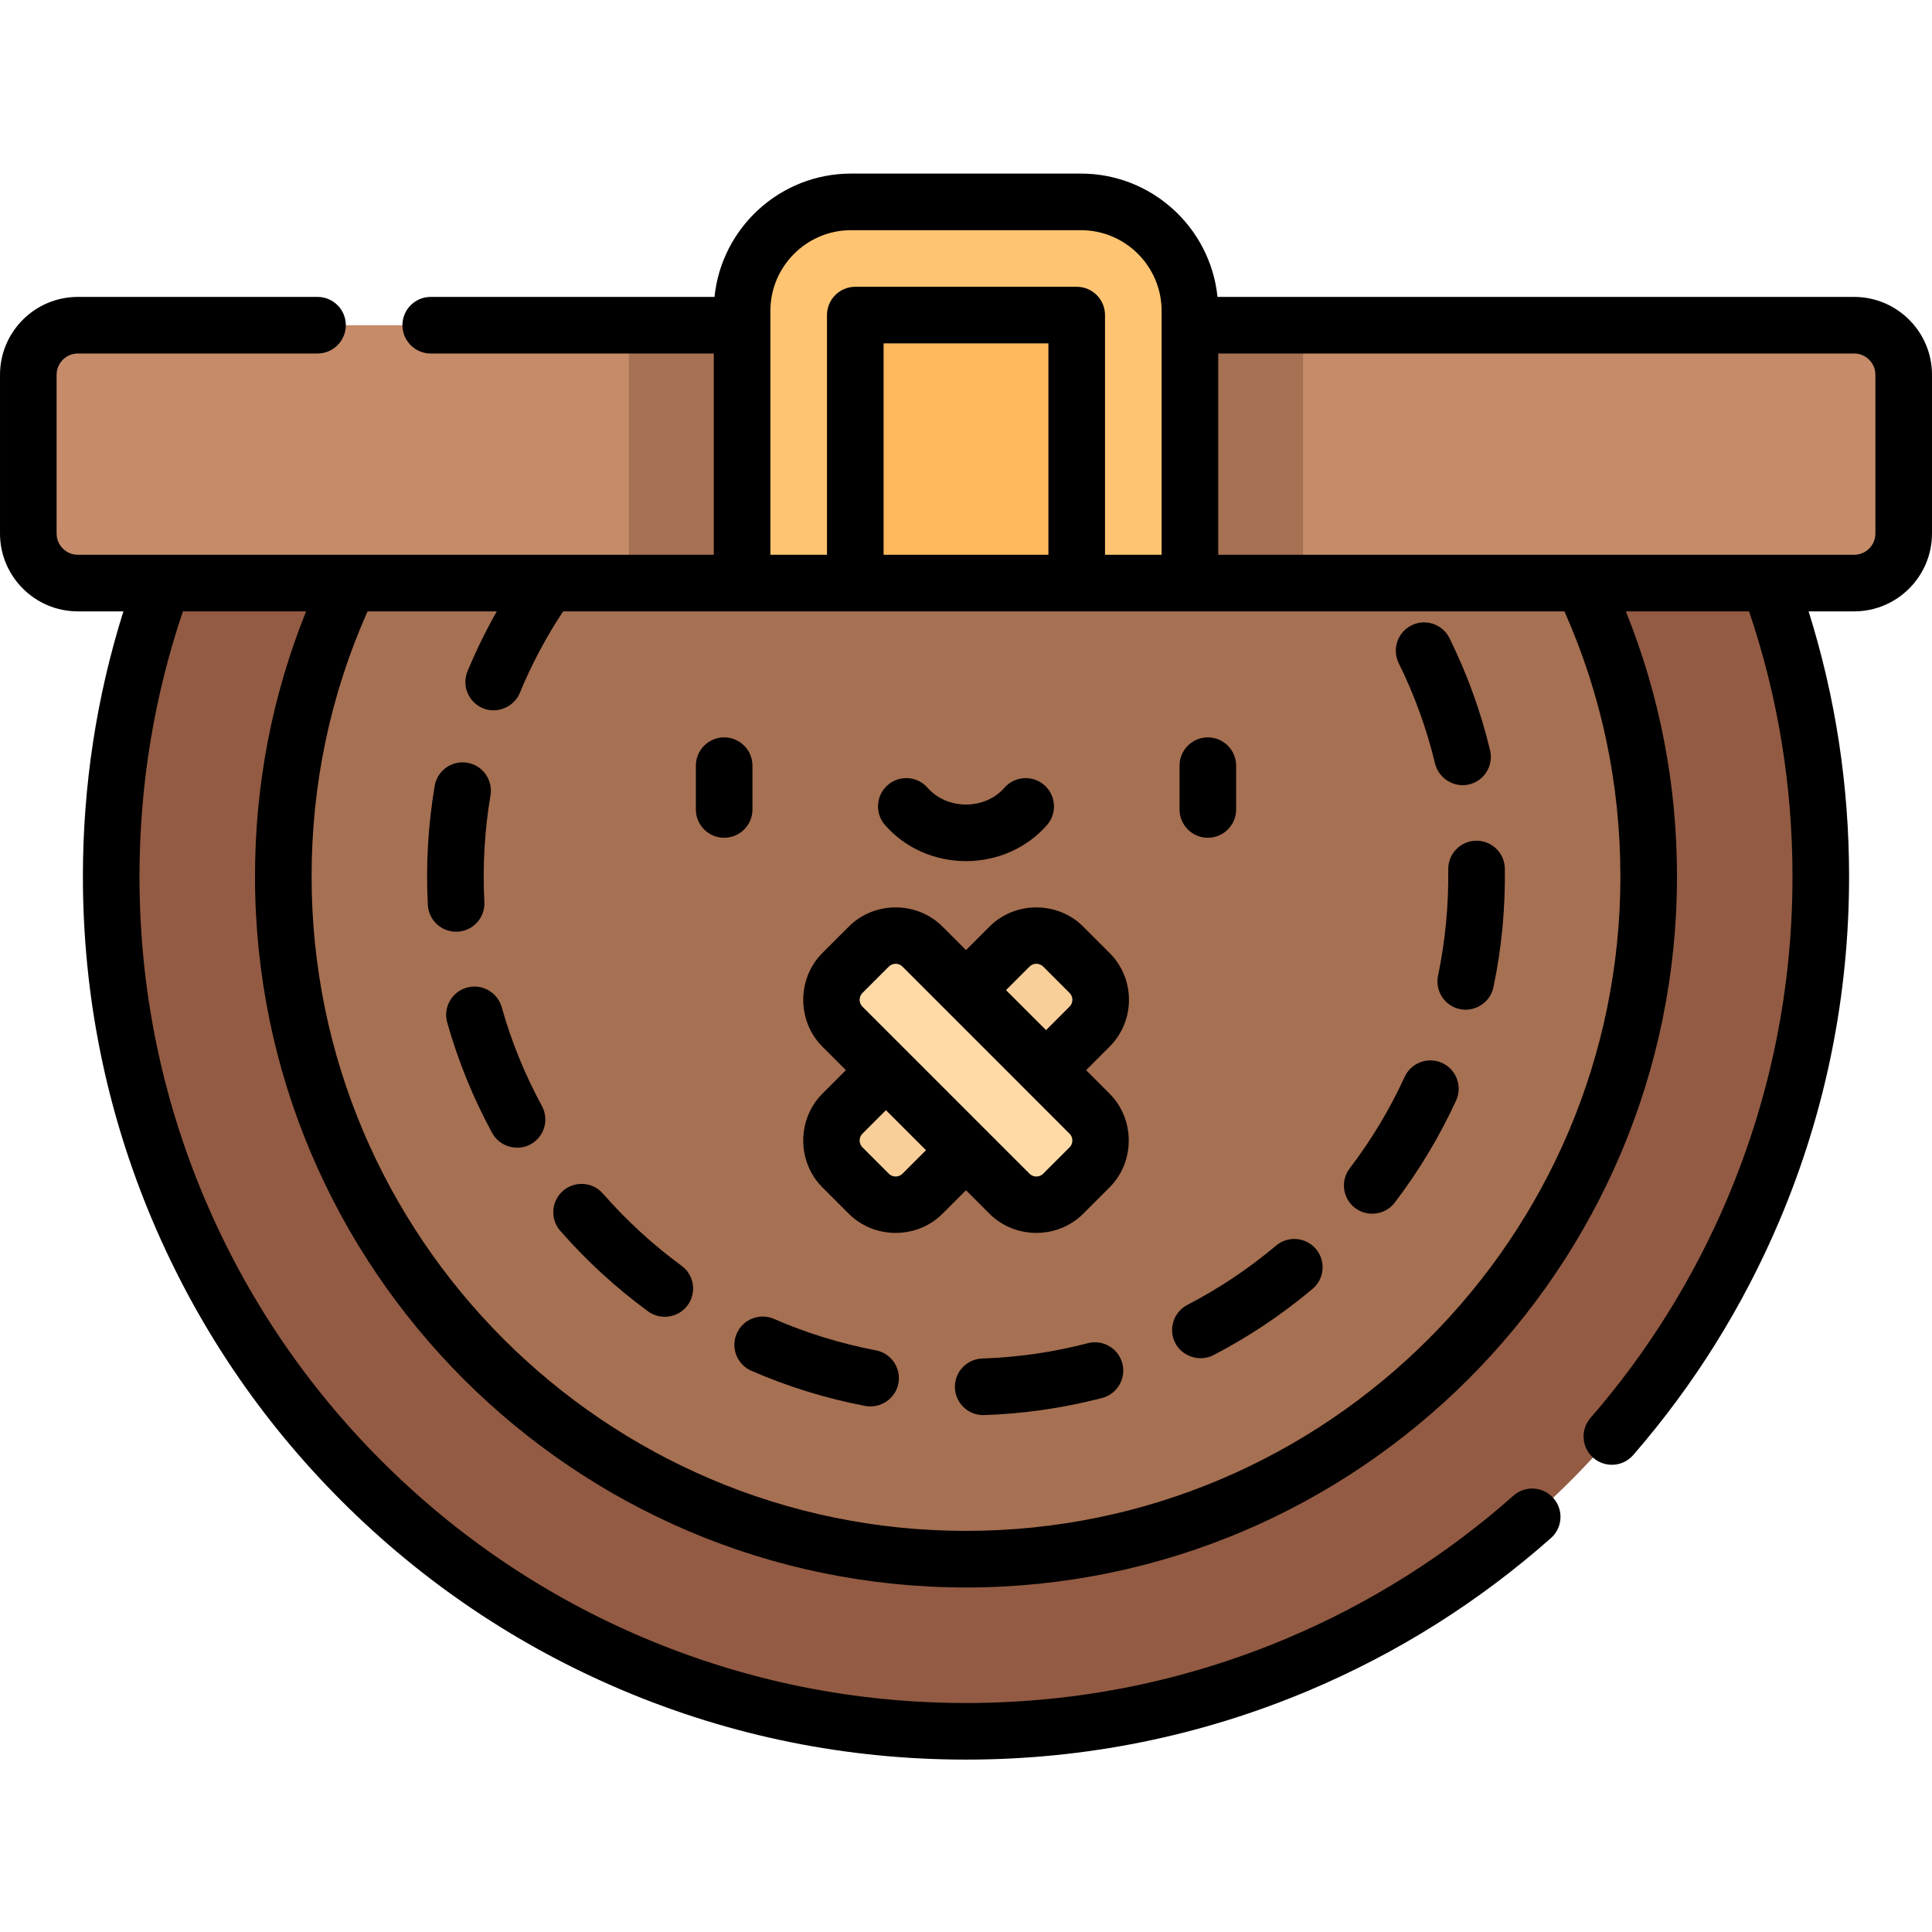 <svg height="512pt" viewBox="0 -46 512 512" width="512pt" xmlns="http://www.w3.org/2000/svg"><path d="m43.164 108.52c-9.027 24.691-13.695 50.918-13.695 77.758 0 30.562 5.996 60.238 17.816 88.191 11.418 26.984 27.738 51.203 48.531 71.996 20.789 20.789 45.008 37.109 71.996 48.527 27.953 11.82 57.629 17.82 88.188 17.82s60.234-6 88.188-17.82c26.988-11.418 51.207-27.738 71.996-48.527 20.793-20.793 37.113-45.012 48.531-71.996 11.82-27.953 17.816-57.629 17.816-88.191 0-26.84-4.668-53.066-13.695-77.758l-212.836-34.168zm0 0" fill="#935b43"/><path d="m419.398 108.52c11.23 23.559 17.523 49.922 17.523 77.758 0 99.918-81.004 180.922-180.922 180.922s-180.922-81.004-180.922-180.922c0-27.836 6.293-54.199 17.523-77.758l163.398-34.168zm0 0" fill="#a67052"/><path d="m491.367 40.184h-470.734c-7.254 0-13.133 5.879-13.133 13.133v42.07c0 7.254 5.879 13.137 13.133 13.137h470.734c7.254 0 13.133-5.883 13.133-13.137v-42.07c0-7.254-5.883-13.133-13.133-13.133zm0 0" fill="#c68c6a"/><path d="m166.66 40.184h178.68v68.336h-178.68zm0 0" fill="#a67052"/><path d="m286.449 7.5h-60.898c-15.953 0-28.891 12.934-28.891 28.891v72.133h118.68v-72.133c0-15.957-12.938-28.891-28.891-28.891zm0 0" fill="#ffc471"/><path d="m226.66 37.5h58.68v71.02h-58.68zm0 0" fill="#ffb85c"/><path d="m288.758 211.859-7.016-7.012c-3.918-3.922-10.277-3.922-14.199 0l-44.301 44.301c-3.922 3.922-3.922 10.277 0 14.199l7.012 7.012c3.922 3.922 10.281 3.922 14.199 0l44.305-44.301c3.922-3.922 3.922-10.277 0-14.199zm0 0" fill="#f9cf99"/><path d="m281.742 270.359 7.016-7.012c3.922-3.922 3.922-10.277 0-14.199l-44.305-44.301c-3.918-3.922-10.277-3.922-14.199 0l-7.012 7.012c-3.922 3.922-3.922 10.277 0 14.199l44.301 44.301c3.922 3.922 10.281 3.922 14.199 0zm0 0" fill="#ffdaa6"/><path d="m359.105 274.129c3.266 2.488 8.027 1.848 10.512-1.414 6.402-8.398 11.875-17.508 16.266-27.07 1.727-3.766.074-8.219-3.691-9.945-3.766-1.727-8.215-.074-9.945 3.688-3.926 8.562-8.824 16.715-14.555 24.23-2.512 3.293-1.879 8 1.414 10.512zm0 0"/><path d="m311.461 309.926c1.871 3.605 6.516 5.066 10.113 3.203 9.344-4.852 18.18-10.758 26.262-17.559 3.168-2.664 3.574-7.395.906-10.566-2.668-3.168-7.398-3.574-10.566-.906-7.238 6.09-15.148 11.375-23.512 15.719-3.676 1.906-5.109 6.434-3.203 10.109zm0 0"/><path d="m380.297 156.336c.953 3.977 5.078 6.496 9.039 5.547 4.027-.965 6.512-5.016 5.547-9.043-2.457-10.262-6.078-20.262-10.758-29.727-1.836-3.711-6.336-5.23-10.047-3.395-3.715 1.836-5.234 6.332-3.398 10.047 4.184 8.461 7.418 17.398 9.617 26.57zm0 0"/><path d="m132.957 220.914c-1.125-3.984-5.266-6.309-9.254-5.184s-6.309 5.266-5.184 9.254c2.859 10.141 6.867 19.992 11.91 29.273 1.945 3.582 6.598 4.953 10.172 3.012 3.641-1.98 4.984-6.531 3.008-10.172-4.512-8.305-8.098-17.113-10.652-26.184zm0 0"/><path d="m383.797 184.402c.133 9.23-.766 18.938-2.699 28.148-.852 4.055 1.746 8.027 5.801 8.879 4 .84 8.039-1.793 8.879-5.801 2.168-10.324 3.168-20.891 3.02-31.438-.059-4.141-3.441-7.438-7.605-7.395-4.141.059-7.453 3.465-7.395 7.605zm0 0"/><path d="m121.266 200.906c4.137-.215 7.316-3.742 7.098-7.879-.492-9.438.047-18.93 1.621-28.246.688-4.086-2.062-7.957-6.145-8.645-4.09-.688-7.957 2.062-8.645 6.145-1.758 10.398-2.359 20.996-1.809 31.527.207 4.004 3.52 7.109 7.48 7.109.133 0 .266-.004.398-.012zm0 0"/><path d="m180.613 289.43c-7.609-5.578-14.625-12.012-20.84-19.125-2.727-3.117-7.465-3.434-10.582-.707-3.121 2.727-3.438 7.465-.711 10.582 6.941 7.938 14.77 15.121 23.266 21.348 3.309 2.426 8.062 1.691 10.484-1.613 2.449-3.34 1.727-8.035-1.617-10.484zm0 0"/><path d="m288.281 309.961c-9.102 2.379-18.512 3.742-27.973 4.059-4.137.137-7.383 3.605-7.246 7.746.137 4.055 3.465 7.25 7.492 7.25.086 0 .168-.004.254-.004 10.57-.355 21.09-1.879 31.262-4.535 4.008-1.047 6.41-5.145 5.363-9.152-1.047-4.008-5.141-6.406-9.152-5.363zm0 0"/><path d="m232.117 311.852c-9.266-1.758-18.352-4.559-27-8.328-3.801-1.656-8.219.082-9.875 3.879-1.652 3.797.082 8.215 3.879 9.871 9.676 4.215 19.836 7.352 30.199 9.316 4.016.762 8.004-1.949 8.766-5.973.773-4.066-1.898-7.992-5.969-8.766zm0 0"/><path d="m199.41 168.516v-11.602c0-4.141-3.355-7.5-7.5-7.5-4.141 0-7.5 3.359-7.5 7.5v11.602c0 4.141 3.359 7.5 7.5 7.5 4.145 0 7.5-3.359 7.5-7.5zm0 0"/><path d="m312.59 156.914v11.602c0 4.141 3.355 7.5 7.5 7.5 4.141 0 7.5-3.359 7.5-7.5v-11.602c0-4.141-3.359-7.5-7.5-7.5-4.145 0-7.5 3.359-7.5 7.5zm0 0"/><path d="m256 182.207c8.328 0 16.152-3.484 21.465-9.562 2.727-3.121 2.406-7.859-.711-10.582-3.117-2.727-7.855-2.41-10.582.711-2.465 2.816-6.172 4.434-10.172 4.434s-7.707-1.617-10.172-4.434c-2.727-3.121-7.465-3.438-10.582-.711-3.117 2.723-3.438 7.461-.711 10.582 5.312 6.078 13.137 9.562 21.465 9.562zm0 0"/><path d="m512 95.387v-42.07c0-11.375-9.258-20.633-20.633-20.633h-168.719c-1.859-18.332-17.383-32.684-36.199-32.684h-60.898c-18.816 0-34.34 14.352-36.199 32.684h-75.207c-4.141 0-7.5 3.355-7.5 7.5 0 4.141 3.359 7.5 7.5 7.5h75.02v53.336h-168.531c-3.105 0-5.633-2.527-5.633-5.633v-42.07c0-3.105 2.527-5.633 5.633-5.633h63.512c4.141 0 7.5-3.359 7.5-7.5 0-4.145-3.359-7.5-7.5-7.5h-63.512c-11.375 0-20.633 9.258-20.633 20.633v42.07c0 11.379 9.258 20.633 20.633 20.633h12.07c-7.125 22.637-10.734 46.223-10.734 70.258 0 31.57 6.195 62.227 18.41 91.113 11.801 27.883 28.668 52.91 50.133 74.375 21.469 21.469 46.492 38.336 74.379 50.133 28.887 12.219 59.539 18.414 91.109 18.414s62.223-6.195 91.109-18.414c23.395-9.895 44.898-23.457 63.914-40.301 3.098-2.746 3.387-7.488.641-10.586-2.746-3.102-7.488-3.391-10.59-.645-17.793 15.766-37.918 28.457-59.809 37.719-27.027 11.43-55.715 17.227-85.266 17.227s-58.238-5.797-85.266-17.227c-26.098-11.043-49.52-26.832-69.613-46.926-20.098-20.098-35.883-43.52-46.926-69.613-11.43-27.027-17.227-55.715-17.227-85.27 0-24.102 3.871-47.711 11.508-70.258h32.652c-8.988 22.301-13.551 45.879-13.551 70.258 0 103.898 84.527 188.422 188.422 188.422s188.422-84.523 188.422-188.422c0-24.379-4.562-47.957-13.551-70.258h32.652c7.641 22.551 11.508 46.156 11.508 70.258 0 29.551-5.797 58.238-17.227 85.266-8.992 21.258-21.207 40.844-36.301 58.219-2.719 3.129-2.387 7.867.742 10.582 3.125 2.719 7.863 2.387 10.578-.742 16.137-18.57 29.188-39.5 38.797-62.215 12.219-28.887 18.41-59.539 18.41-91.109 0-24.035-3.605-47.617-10.73-70.258h12.066c11.375 0 20.633-9.254 20.633-20.633zm-307.84-58.996c0-11.793 9.598-21.391 21.391-21.391h60.898c11.793 0 21.391 9.594 21.391 21.391v64.629h-15v-63.52c0-4.141-3.359-7.5-7.5-7.5h-58.68c-4.141 0-7.5 3.359-7.5 7.5v63.52h-15zm73.68 64.629h-43.68v-56.02h43.68zm151.582 85.258c0 95.625-77.797 173.422-173.422 173.422s-173.422-77.797-173.422-173.422c0-24.492 4.984-48.105 14.824-70.258h34.254c-2.914 5.141-5.516 10.441-7.758 15.875-1.578 3.828.246 8.215 4.074 9.793 3.781 1.559 8.234-.289 9.793-4.074 3.098-7.512 6.949-14.758 11.461-21.59h265.371c9.84 22.152 14.824 45.762 14.824 70.254zm-106.582-85.258v-53.336h168.527c3.105 0 5.633 2.527 5.633 5.633v42.07c0 3.105-2.527 5.637-5.633 5.637h-168.527zm0 0"/><path d="m287.82 237.605 6.242-6.242c6.836-6.84 6.836-17.969 0-24.809 0 0-7.012-7.008-7.016-7.012-6.762-6.766-18.047-6.758-24.805 0l-6.242 6.242s-6.238-6.238-6.242-6.242c-6.762-6.762-18.051-6.754-24.805 0 0 0-7.012 7.008-7.016 7.012-6.762 6.762-6.754 18.055 0 24.809l6.242 6.238s-6.238 6.238-6.242 6.242c-6.762 6.766-6.758 18.051 0 24.809 0 0 7.008 7.008 7.012 7.012 6.77 6.766 18.051 6.758 24.809 0l6.242-6.242s6.238 6.238 6.242 6.242c6.762 6.762 18.051 6.754 24.805 0 0 0 7.008-7.008 7.016-7.012 6.762-6.766 6.754-18.051 0-24.809zm-14.973-27.457c.984-.984 2.613-.98 3.594 0l7.012 7.012c.992.992.992 2.605 0 3.594l-6.238 6.242-10.609-10.605s6.242-6.242 6.242-6.242zm-33.695 54.91c-.98.98-2.613.977-3.594 0l-7.012-7.016c-.98-.98-.977-2.613 0-3.594l6.242-6.238 10.605 10.605zm44.301-7.012s-7.012 7.012-7.012 7.012c-.988.98-2.613.977-3.594 0 0 0-44.301-44.301-44.305-44.305-.98-.984-.977-2.613.004-3.594l7.012-7.012c.98-.98 2.617-.977 3.594 0l44.301 44.305c.984.984.98 2.613 0 3.594zm0 0"/></svg>